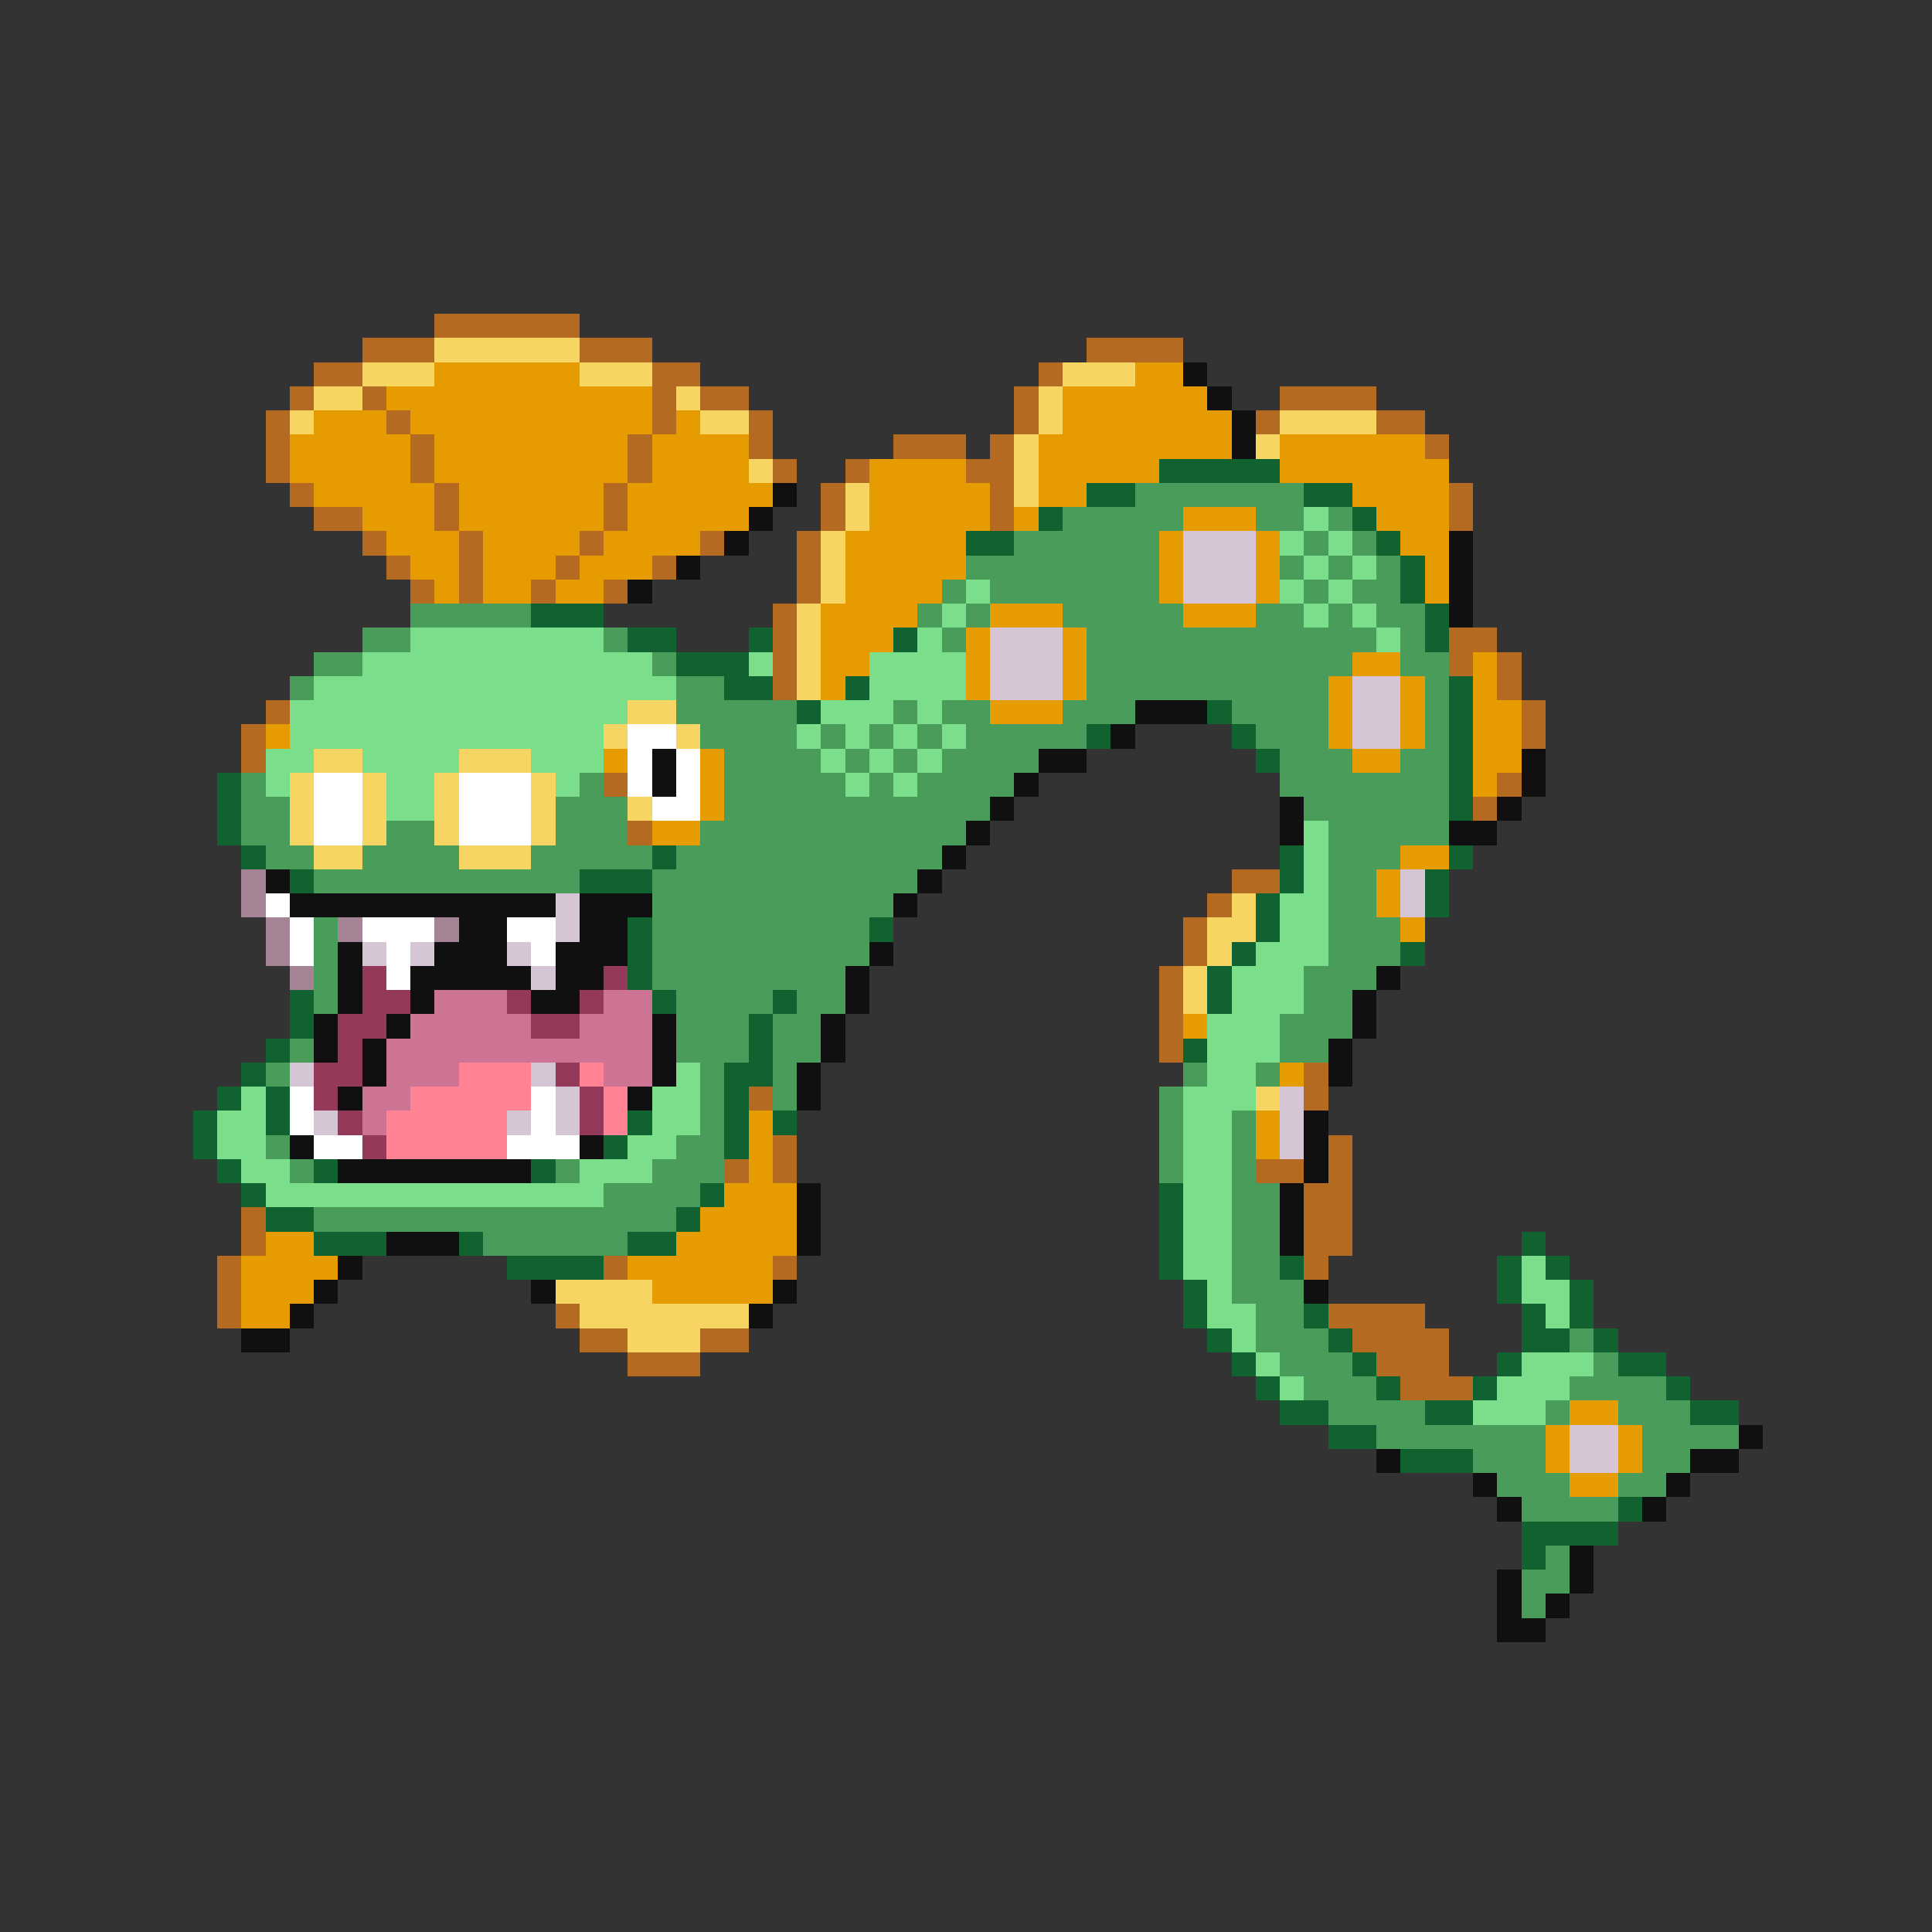 <svg xmlns="http://www.w3.org/2000/svg" viewBox="0 -0.5 80 80" shape-rendering="crispEdges">
<rect x="0" y="-0.5" width="80" height="80" fill="#333333" stroke="none"/>
<path stroke="#b46a20" d="M18 13h6M15 14h3M24 14h3M45 14h4M13 15h2M27 15h2M43 15h1M12 16h1M15 16h1M27 16h1M29 16h2M42 16h1M53 16h4M11 17h1M16 17h1M27 17h1M31 17h1M42 17h1M52 17h1M57 17h2M11 18h1M17 18h1M26 18h1M31 18h1M37 18h3M41 18h1M59 18h1M11 19h1M17 19h1M26 19h1M32 19h1M35 19h1M40 19h2M12 20h1M18 20h1M25 20h1M34 20h1M41 20h1M60 20h1M13 21h2M18 21h1M25 21h1M34 21h1M41 21h1M60 21h1M15 22h1M19 22h1M24 22h1M29 22h1M33 22h1M16 23h1M19 23h1M23 23h1M27 23h1M33 23h1M17 24h1M19 24h1M22 24h1M25 24h1M33 24h1M32 25h1M32 26h1M60 26h2M32 27h1M60 27h1M62 27h1M32 28h1M62 28h1M11 29h1M63 29h1M10 30h1M63 30h1M10 31h1M25 32h1M62 32h1M61 33h1M26 34h1M51 36h2M50 37h1M49 38h1M49 39h1M48 40h1M48 41h1M48 42h1M48 43h1M54 44h1M31 45h1M54 45h1M32 47h1M55 47h1M30 48h1M32 48h1M52 48h2M55 48h1M54 49h2M10 50h1M54 50h2M10 51h1M54 51h2M9 52h1M25 52h1M32 52h1M54 52h1M9 53h1M9 54h1M23 54h1M55 54h4M24 55h2M29 55h2M56 55h4M26 56h3M57 56h3M58 57h3" />
<path stroke="#f6d562" d="M18 14h6M15 15h3M24 15h3M44 15h3M13 16h2M28 16h1M43 16h1M12 17h1M29 17h2M43 17h1M53 17h4M42 18h1M52 18h1M31 19h1M42 19h1M35 20h1M42 20h1M35 21h1M34 22h1M34 23h1M34 24h1M33 25h1M33 26h1M33 27h1M33 28h1M26 29h2M25 30h1M28 30h1M13 31h2M19 31h3M12 32h1M15 32h1M18 32h1M22 32h1M12 33h1M15 33h1M18 33h1M22 33h1M26 33h1M12 34h1M15 34h1M18 34h1M22 34h1M13 35h2M19 35h3M51 37h1M50 38h2M50 39h1M49 40h1M49 41h1M52 45h1M23 53h4M24 54h7M26 55h3" />
<path stroke="#e69c00" d="M18 15h6M47 15h2M16 16h11M44 16h6M13 17h3M17 17h10M28 17h1M44 17h7M12 18h5M18 18h8M27 18h4M43 18h8M53 18h6M12 19h5M18 19h8M27 19h4M36 19h4M43 19h5M53 19h7M13 20h5M19 20h6M26 20h6M36 20h5M43 20h2M56 20h4M15 21h3M19 21h6M26 21h5M36 21h5M42 21h1M49 21h3M57 21h3M16 22h3M20 22h4M25 22h4M35 22h5M48 22h1M52 22h1M58 22h2M17 23h2M20 23h3M24 23h3M35 23h5M48 23h1M52 23h1M59 23h1M18 24h1M20 24h2M23 24h2M35 24h4M48 24h1M52 24h1M59 24h1M34 25h4M41 25h3M49 25h3M34 26h3M40 26h1M44 26h1M34 27h2M40 27h1M44 27h1M56 27h2M61 27h1M34 28h1M40 28h1M44 28h1M55 28h1M58 28h1M61 28h1M41 29h3M55 29h1M58 29h1M61 29h2M11 30h1M55 30h1M58 30h1M61 30h2M25 31h1M29 31h1M56 31h2M61 31h2M29 32h1M61 32h1M29 33h1M27 34h2M58 35h2M57 36h1M57 37h1M58 38h1M49 42h1M53 44h1M31 46h1M52 46h1M31 47h1M52 47h1M31 48h1M30 49h3M29 50h4M11 51h2M28 51h5M10 52h4M26 52h6M10 53h3M27 53h5M10 54h2M65 58h2M64 59h1M67 59h1M64 60h1M67 60h1M65 61h2" />
<path stroke="#101010" d="M49 15h1M50 16h1M51 17h1M51 18h1M32 20h1M31 21h1M30 22h1M60 22h1M28 23h1M60 23h1M26 24h1M60 24h1M60 25h1M47 29h3M46 30h1M27 31h1M43 31h2M63 31h1M27 32h1M42 32h1M63 32h1M41 33h1M53 33h1M62 33h1M40 34h1M53 34h1M60 34h2M39 35h1M11 36h1M38 36h1M12 37h11M24 37h3M37 37h1M19 38h2M24 38h2M14 39h1M18 39h3M23 39h3M36 39h1M14 40h1M17 40h5M23 40h2M35 40h1M57 40h1M14 41h1M17 41h1M22 41h2M35 41h1M56 41h1M13 42h1M16 42h1M27 42h1M34 42h1M56 42h1M13 43h1M15 43h1M27 43h1M34 43h1M55 43h1M15 44h1M27 44h1M33 44h1M55 44h1M14 45h1M26 45h1M33 45h1M54 46h1M12 47h1M24 47h1M54 47h1M14 48h8M54 48h1M33 49h1M53 49h1M33 50h1M53 50h1M16 51h3M33 51h1M53 51h1M14 52h1M13 53h1M22 53h1M32 53h1M54 53h1M12 54h1M31 54h1M10 55h2M72 59h1M57 60h1M70 60h2M61 61h1M69 61h1M62 62h1M68 62h1M65 64h1M62 65h1M65 65h1M62 66h1M64 66h1M62 67h2" />
<path stroke="#106231" d="M48 19h5M45 20h2M54 20h2M43 21h1M56 21h1M40 22h2M57 22h1M58 23h1M58 24h1M22 25h3M59 25h1M26 26h2M31 26h1M37 26h1M59 26h1M28 27h3M30 28h2M35 28h1M60 28h1M33 29h1M50 29h1M60 29h1M45 30h1M51 30h1M60 30h1M52 31h1M60 31h1M9 32h1M60 32h1M9 33h1M60 33h1M9 34h1M10 35h1M27 35h1M53 35h1M60 35h1M12 36h1M24 36h3M53 36h1M59 36h1M52 37h1M59 37h1M26 38h1M36 38h1M52 38h1M26 39h1M51 39h1M58 39h1M26 40h1M50 40h1M12 41h1M27 41h1M32 41h1M50 41h1M12 42h1M31 42h1M11 43h1M31 43h1M49 43h1M10 44h1M30 44h2M9 45h1M11 45h1M30 45h1M8 46h1M11 46h1M26 46h1M30 46h1M32 46h1M8 47h1M25 47h1M30 47h1M9 48h1M13 48h1M22 48h1M10 49h1M29 49h1M48 49h1M11 50h2M28 50h1M48 50h1M13 51h3M19 51h1M26 51h2M48 51h1M63 51h1M21 52h4M48 52h1M53 52h1M62 52h1M64 52h1M49 53h1M62 53h1M65 53h1M49 54h1M54 54h1M63 54h1M65 54h1M50 55h1M55 55h1M63 55h2M66 55h1M51 56h1M56 56h1M62 56h1M67 56h2M52 57h1M57 57h1M61 57h1M69 57h1M53 58h2M59 58h2M70 58h2M55 59h2M58 60h3M67 62h1M63 63h4M63 64h1" />
<path stroke="#4a9c5a" d="M47 20h7M44 21h5M52 21h2M55 21h1M42 22h6M54 22h1M56 22h1M40 23h8M53 23h1M55 23h1M57 23h1M39 24h1M41 24h7M54 24h1M56 24h2M17 25h5M38 25h1M40 25h1M44 25h5M52 25h2M55 25h1M57 25h2M15 26h2M25 26h1M39 26h1M45 26h12M58 26h1M13 27h2M27 27h1M45 27h11M58 27h2M12 28h1M28 28h2M45 28h10M59 28h1M28 29h5M37 29h1M39 29h2M44 29h3M51 29h4M59 29h1M29 30h4M34 30h1M36 30h1M38 30h1M40 30h5M52 30h3M59 30h1M30 31h4M35 31h1M37 31h1M39 31h4M53 31h3M58 31h2M10 32h1M24 32h1M30 32h5M36 32h1M38 32h4M53 32h7M10 33h2M23 33h3M30 33h11M54 33h6M10 34h2M16 34h2M23 34h3M29 34h11M55 34h5M11 35h2M15 35h4M22 35h5M28 35h11M55 35h3M13 36h11M27 36h11M55 36h2M27 37h10M55 37h2M13 38h1M27 38h9M55 38h3M13 39h1M27 39h9M55 39h3M13 40h1M27 40h8M54 40h3M13 41h1M28 41h4M33 41h2M54 41h2M28 42h3M32 42h2M53 42h3M12 43h1M28 43h3M32 43h2M53 43h2M11 44h1M29 44h1M32 44h1M49 44h1M52 44h1M29 45h1M32 45h1M48 45h1M29 46h1M48 46h1M51 46h1M11 47h1M28 47h2M48 47h1M51 47h1M12 48h1M23 48h1M27 48h3M48 48h1M51 48h1M25 49h4M51 49h2M13 50h15M51 50h2M20 51h6M51 51h2M51 52h2M51 53h3M52 54h2M52 55h3M65 55h1M53 56h3M66 56h1M54 57h3M65 57h4M55 58h4M64 58h1M67 58h3M57 59h7M68 59h4M61 60h3M68 60h2M62 61h3M67 61h2M63 62h4M64 64h1M63 65h2M63 66h1" />
<path stroke="#7bde8b" d="M54 21h1M53 22h1M55 22h1M54 23h1M56 23h1M40 24h1M53 24h1M55 24h1M39 25h1M54 25h1M56 25h1M17 26h8M38 26h1M57 26h1M15 27h12M31 27h1M36 27h4M13 28h15M36 28h4M12 29h14M34 29h3M38 29h1M12 30h13M33 30h1M35 30h1M37 30h1M39 30h1M11 31h2M15 31h4M22 31h3M34 31h1M36 31h1M38 31h1M11 32h1M16 32h2M23 32h1M35 32h1M37 32h1M16 33h2M54 34h1M54 35h1M54 36h1M53 37h2M53 38h2M52 39h3M51 40h3M51 41h3M50 42h3M50 43h3M28 44h1M50 44h2M10 45h1M27 45h2M49 45h3M9 46h2M27 46h2M49 46h2M9 47h2M26 47h2M49 47h2M10 48h2M24 48h3M49 48h2M11 49h14M49 49h2M49 50h2M49 51h2M49 52h2M63 52h1M50 53h1M63 53h2M50 54h2M64 54h1M51 55h1M52 56h1M63 56h3M53 57h1M62 57h3M61 58h3" />
<path stroke="#d5c5d5" d="M49 22h3M49 23h3M49 24h3M41 26h3M41 27h3M41 28h3M56 28h2M56 29h2M56 30h2M58 36h1M23 37h1M58 37h1M23 38h1M15 39h1M17 39h1M21 39h1M22 40h1M12 44h1M22 44h1M23 45h1M53 45h1M13 46h1M21 46h1M23 46h1M53 46h1M53 47h1M65 59h2M65 60h2" />
<path stroke="#ffffff" d="M26 30h2M26 31h1M28 31h1M13 32h2M19 32h3M26 32h1M28 32h1M13 33h2M19 33h3M27 33h2M13 34h2M19 34h3M11 37h1M12 38h1M15 38h3M21 38h2M12 39h1M16 39h1M22 39h1M16 40h1M12 45h1M22 45h1M12 46h1M22 46h1M13 47h2M21 47h3" />
<path stroke="#a48394" d="M10 36h1M10 37h1M11 38h1M14 38h1M18 38h1M11 39h1M12 40h1" />
<path stroke="#94395a" d="M15 40h1M25 40h1M15 41h2M21 41h1M24 41h1M14 42h2M22 42h2M14 43h1M13 44h2M23 44h1M13 45h1M24 45h1M14 46h1M24 46h1M15 47h1" />
<path stroke="#cd7394" d="M18 41h3M25 41h2M17 42h5M24 42h3M16 43h11M16 44h3M25 44h2M15 45h2M15 46h1" />
<path stroke="#ff8394" d="M19 44h3M24 44h1M17 45h5M25 45h1M16 46h5M25 46h1M16 47h5" />
</svg>